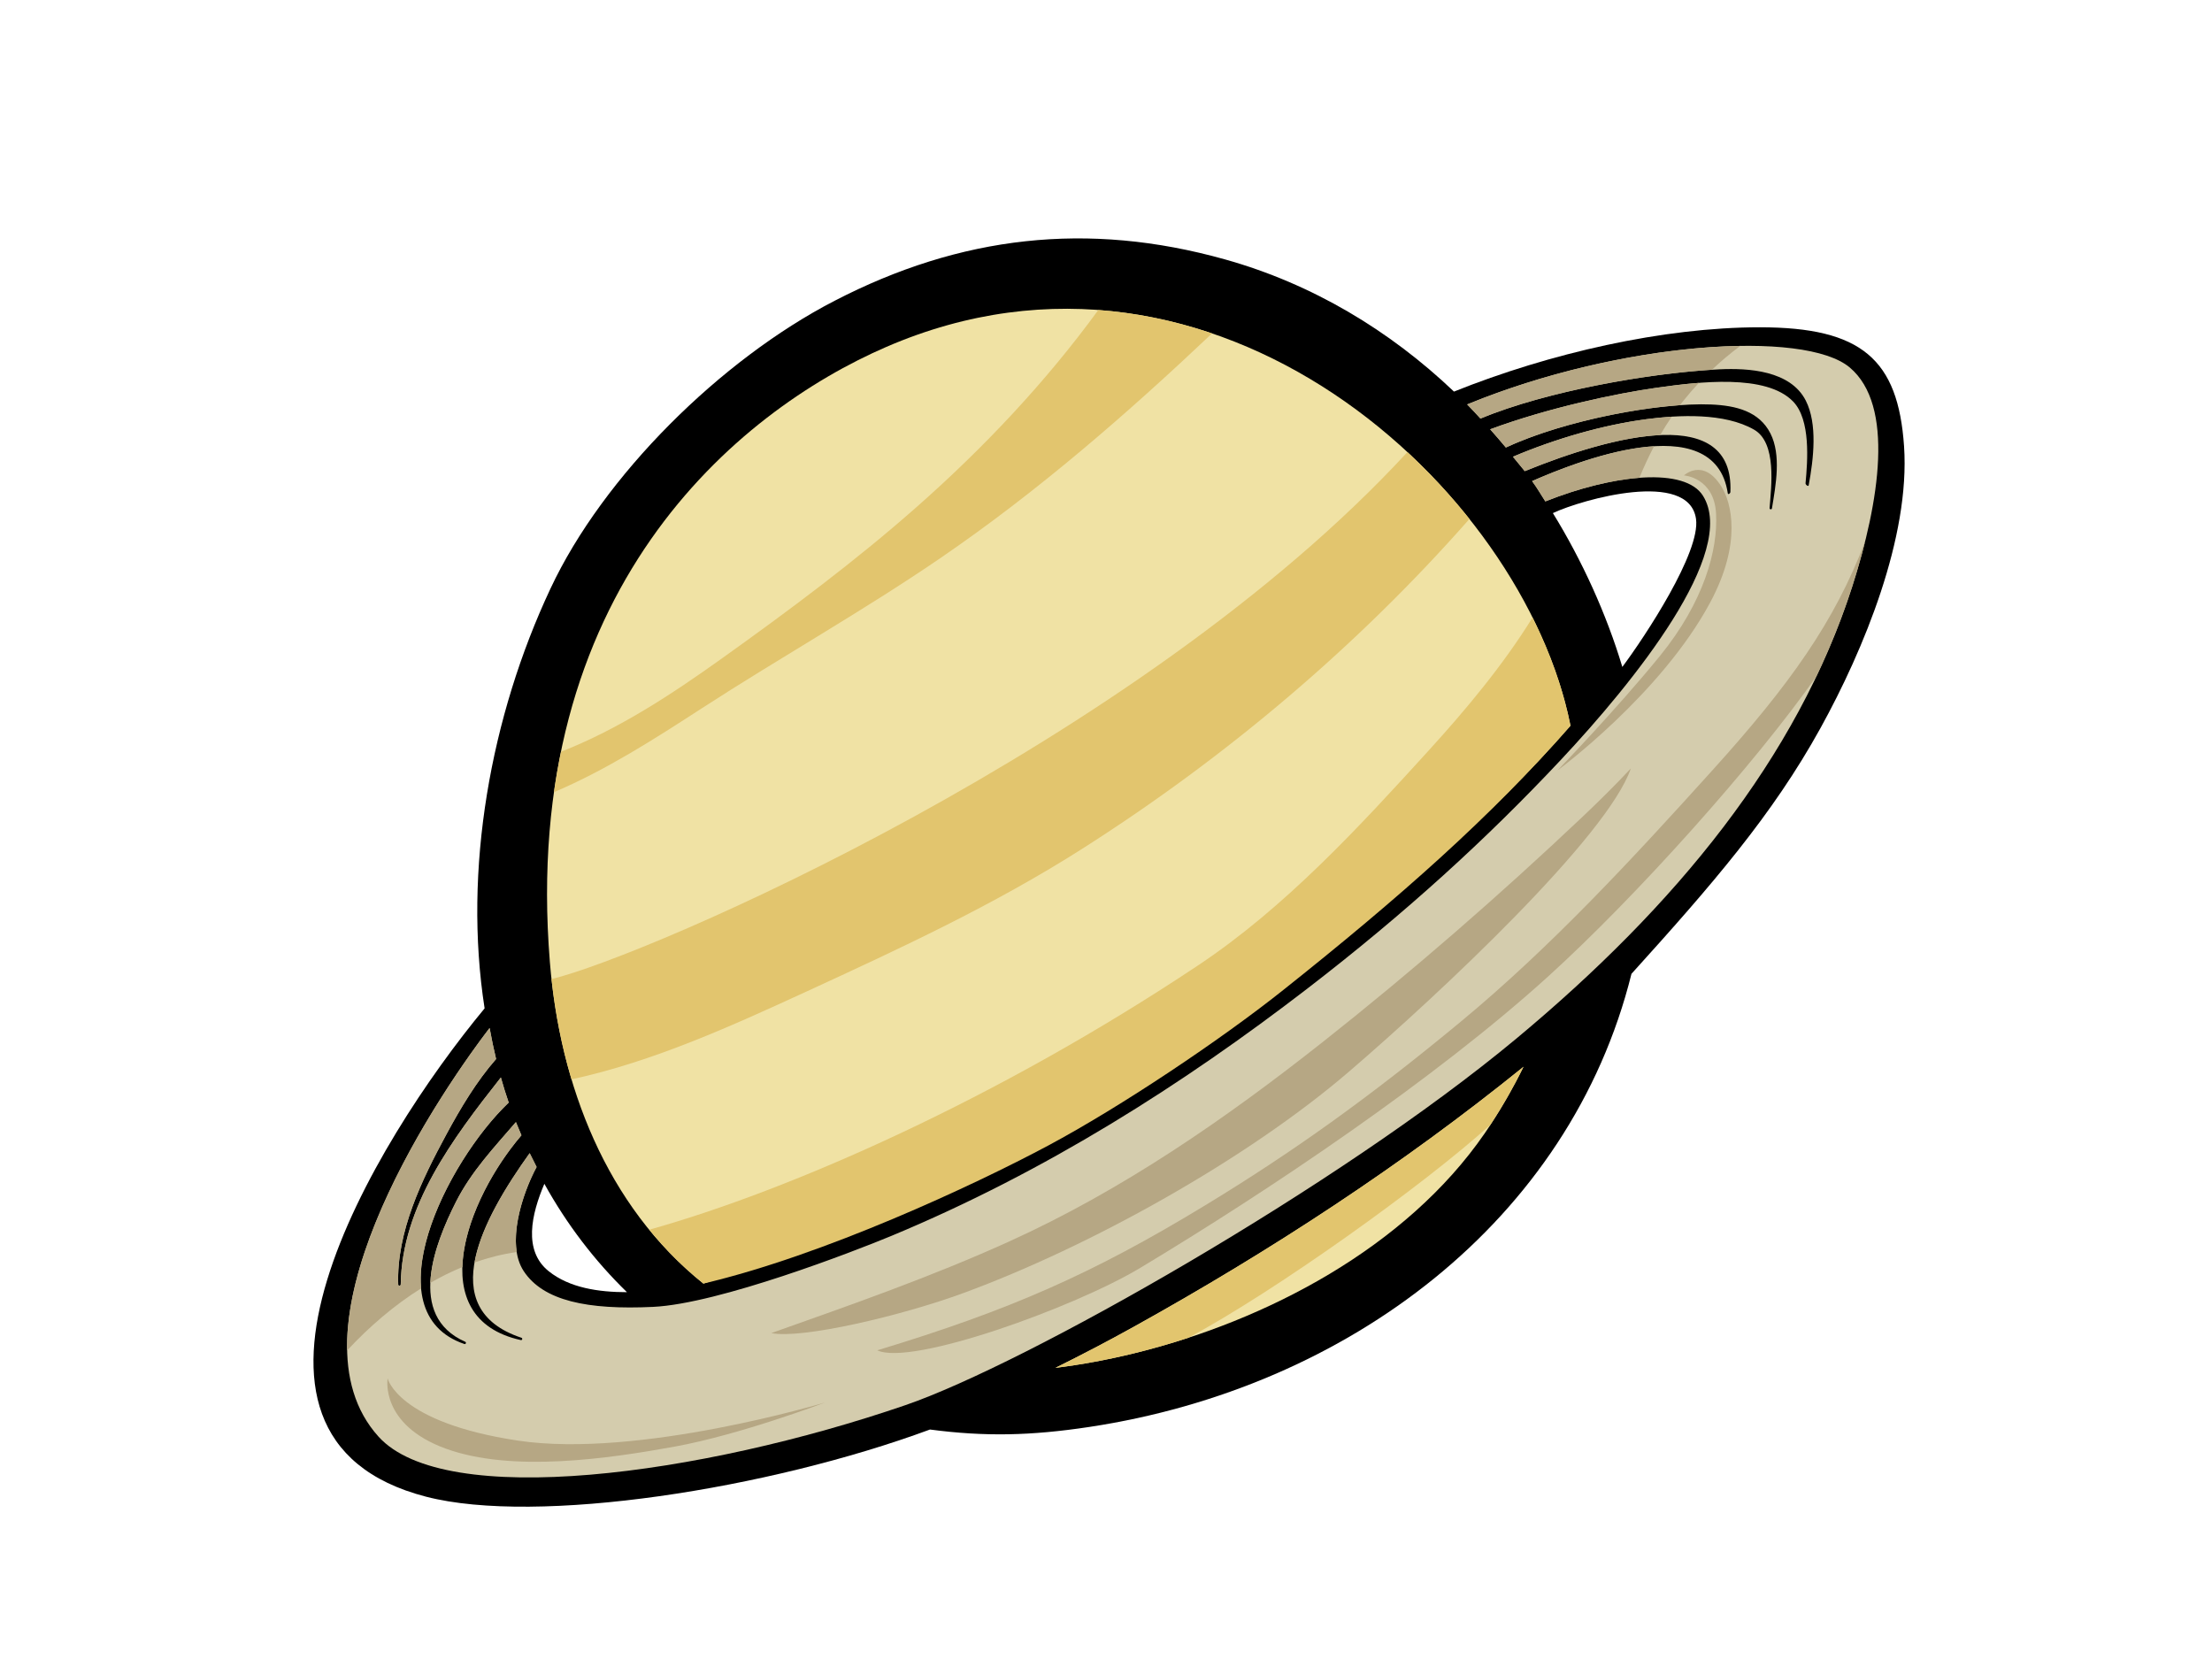 <?xml version="1.0" encoding="utf-8"?>
<!-- Generator: Adobe Illustrator 17.0.0, SVG Export Plug-In . SVG Version: 6.00 Build 0)  -->
<!DOCTYPE svg PUBLIC "-//W3C//DTD SVG 1.1//EN" "http://www.w3.org/Graphics/SVG/1.1/DTD/svg11.dtd">
<svg version="1.1" id="Layer_1" xmlns="http://www.w3.org/2000/svg" xmlns:xlink="http://www.w3.org/1999/xlink" x="0px" y="0px"
	 width="800px" height="600px" viewBox="0 0 800 600" enable-background="new 0 0 800 600" xml:space="preserve">
<g>
	<path d="M688.628,161.404c-2.138-31.425-15.352-43.036-52.145-43.036c-35.075,0-76.137,9.41-110.633,23.256
		c-23.16-22.055-51.175-38.945-82.807-47.808c-49.708-13.93-95.779-8.549-141.245,14.99
		c-41.022,21.203-83.602,63.231-102.737,104.125c-21.67,46.164-31.624,101.602-23.795,151.764
		c-39.895,48.143-104.929,154.971-21.149,176.611c40.16,10.366,123.9-2.752,182.223-24.299c19.885,2.616,36.458,2.271,57.659-0.937
		c93.327-14.129,173.833-74.48,196.046-163.874c29.141-32.212,50.963-57.382,68.33-88.821
		C674.049,235.004,690.864,194.305,688.628,161.404z M561.623,185.566c10.59-4.975,49.195-15.87,51.762,2.095
		c1.719,12.035-18.414,42.51-26.645,53.547C580.996,222.051,572.151,202.66,561.623,185.566z M226.744,467.336
		c-10.228-0.009-20.752-1.546-28.289-7.577c-9.331-7.463-6.247-20.642-1.577-31.616C205.029,442.86,215.085,455.986,226.744,467.336
		z"/>
	<path fill="#F0E2A4" d="M320.544,125.467c118.708-51.368,230.445,51.038,247.445,136.995
		c-28.633,32.844-65.917,64.914-109.196,98.16c-57.792,44.401-110.73,74.952-204.405,103.599
		c-35.137-28.095-51.917-71.944-55.518-116.235C187.953,213.625,266.586,148.817,320.544,125.467z"/>
	<path fill="#E2C56E" d="M397.219,112.129c-19.051,26.119-41.468,49.863-65.723,71.25c-22.306,19.682-46.119,37.386-70.304,54.669
		c-18.343,13.117-37.35,25.616-58.283,33.829c-0.972,4.754-1.851,9.609-2.553,14.624c18.958-8.041,36.846-19.563,53.489-30.352
		c28.496-18.463,58.269-35.163,86.271-54.315c35.252-24.118,67.313-52.027,98.235-81.243
		C425.185,116.106,411.413,113.181,397.219,112.129z"/>
	<path fill="#E2C56E" d="M509,163.515c-97.294,105.574-275.059,182.293-309.541,190.577c1.343,12.291,3.715,24.485,7.24,36.268
		c29.521-6.383,57.934-19.324,85.004-31.77c34.05-15.653,67.812-31.346,99.512-51.497c51.917-33.003,99.53-73.181,140.22-119.398
		C524.688,179.204,517.16,171.092,509,163.515z"/>
	<path fill="#E2C56E" d="M554.271,223.34c-10.745,17.337-24.118,33.304-37.416,47.927c-25.431,27.963-52.05,56.882-83.545,77.868
		c-72.54,48.325-147.271,81.234-198.477,95.602c5.77,7.077,12.242,13.634,19.555,19.483c43.465-10.193,97.912-35.604,124.531-49.817
		c26.619-14.217,62.613-38.419,84.699-55.964c42.723-33.952,75.738-63.134,104.371-95.977
		C565.445,249.602,560.761,236.374,554.271,223.34z"/>
	<path fill="#F0E2A4" d="M536.939,409.928c-28.412,41.207-78.902,67.821-126.935,79.551c-9.269,2.267-18.751,4.034-28.306,5.227
		c9.569-4.732,19.007-9.667,28.28-14.815c49.437-27.44,97.055-58.49,141.028-94.082C546.91,394.168,542.232,402.245,536.939,409.928
		z"/>
	<path fill="#E2C56E" d="M539.029,406.769c4.431-6.733,8.438-13.736,11.977-20.959c-43.973,35.592-91.591,66.642-141.028,94.082
		c-9.273,5.147-18.711,10.082-28.28,14.815c9.556-1.193,19.037-2.961,28.306-5.227c6.57-1.603,13.183-3.494,19.779-5.655
		C460.781,467.265,514.685,428.815,539.029,406.769z"/>
	<path fill="#D4CCAD" d="M669.856,212.207c-19.881,61.839-63.734,115.399-121.482,163.441
		c-64.473,53.635-177.871,117.763-220.872,132.527c-73.998,25.4-166.657,37.924-190.608,11.403
		c-34.425-38.106,18.255-119.168,40.178-147.784c0.698,3.905,1.493,7.603,2.346,11.204c-7.14,8.173-12.834,17.752-17.942,27.192
		c-8.867,16.395-18.11,35.314-17.451,54.391c0.018,0.583,0.888,0.552,0.906-0.032c0.411-28.297,18.728-52.676,36.215-74.864
		c0.866,3.102,1.811,6.11,2.832,9.079c-22.51,21.423-49.712,75.853-16.002,87.323c0.473,0.159,0.764-0.614,0.309-0.808
		c-21.379-9.397-10.895-35.769-3.367-50.627c5.598-11.067,13.859-19.731,21.671-28.832c0.636,1.6,1.303,3.19,1.997,4.776
		c-20.018,23.332-35.83,66.201-0.221,74.06c0.552,0.124,0.725-0.676,0.199-0.848c-31.894-10.568-13.55-43.677,3-66.753
		c0.804,1.657,1.631,3.318,2.506,4.997c-5.355,9.997-11.081,27.838-4.701,37.601c7.077,10.833,23.106,14.129,46.858,12.994
		c23.756-1.131,72.686-20.076,86.13-25.661c55.88-23.226,105.622-54.956,150.227-89.266c35.871-27.595,65.25-54.479,91.852-82.839
		c26.596-28.36,64.283-75.142,51.461-95.593c-6.429-10.25-31.726-8.006-57.006,2.046c-2.068-3.164-2.567-4.286-4.78-7.339
		c14.615-6.45,66.053-27.33,70.764,4.392c0.088,0.641,0.923,0.097,0.945-0.469c1.37-31.633-41.719-20.813-74.369-7.528
		c-0.442-0.575-3.813-4.639-4.268-5.209c15.468-6.561,32.583-11.5,48.307-13.581c11.668-1.551,28.156-2.386,38.91,3.796
		c8.257,4.745,6.198,20.614,5.589,28.381c-0.04,0.495,0.786,0.578,0.861,0.088c1.378-8.398,3.437-19.28-0.566-27.144
		c-4.047-7.934-12.34-10.055-21.45-10.435c-18.499-0.768-52.571,5.483-74.219,15.56c-1.683-2.058-3.919-4.586-5.677-6.587
		c21.06-7.798,45.537-12.958,60.341-15.048c15.062-2.125,39.484-5.125,49.248,5.019c6.366,6.61,5.231,21.365,4.472,29.526
		c-0.049,0.579,1.029,1.335,1.135,0.76c1.799-9.662,3.23-22.209-1.038-30.617c-5.54-10.908-20.72-11.831-31.227-11.332
		c-23.721,1.139-61.879,7.594-86.443,17.804c-1.586-1.718-3.159-3.45-4.802-5.111c55.384-22.766,122.008-27.131,138.364-13.356
		C685.244,146.595,679.77,181.351,669.856,212.207z"/>
	<path fill="#B6A784" d="M619.142,133.733c3.247-3.079,6.671-5.965,10.25-8.628c-28.073,0.438-65.444,7.457-98.77,21.158
		c1.643,1.661,3.216,3.393,4.802,5.111C559.083,141.54,595.306,135.209,619.142,133.733z"/>
	<path fill="#B6A784" d="M554.108,173.999c2.213,3.053,2.713,4.175,4.78,7.339c12.021-4.777,24.012-7.767,34.015-8.514
		c1.594-3.892,3.357-7.709,5.306-11.429C581.694,162.394,562.224,170.416,554.108,173.999z"/>
	<path fill="#B6A784" d="M538.936,155.263c1.758,2.001,3.994,4.529,5.677,6.587c17.791-8.284,43.96-13.969,62.993-15.312
		c0.362-0.469,0.707-0.955,1.078-1.428c1.829-2.293,3.742-4.506,5.73-6.636c-5.448,0.42-10.7,1.118-15.137,1.741
		C584.473,142.305,559.997,147.465,538.936,155.263z"/>
	<path fill="#B6A784" d="M155.635,463.961c3.755-2.161,7.617-4.087,11.593-5.721c0.42-15.675,10.237-34.673,21.357-47.64
		c-0.694-1.585-1.361-3.176-1.997-4.776c-7.811,9.101-16.073,17.765-21.671,28.832C160.897,442.586,156.037,453.803,155.635,463.961
		z"/>
	<path fill="#B6A784" d="M186.889,452.814c-1.56-9.87,2.916-22.798,7.18-30.758c-0.875-1.679-1.701-3.341-2.506-4.997
		c-8.597,11.99-17.668,26.685-19.939,39.52C176.568,454.851,181.662,453.565,186.889,452.814z"/>
	<path fill="#B6A784" d="M572.266,295.474c-29.88,28.266-61.327,55.636-93.588,81.147c-35.339,27.948-72.77,53.856-113.941,72.491
		c-27.958,12.653-56.883,22.78-85.772,33.011c10.811,2.24,46.879-6.167,69.558-14.509c45.643-16.784,102.308-48.223,139.358-80.042
		c33.25-28.562,93.562-85.176,101.933-109.643C584.088,284.044,578.164,289.894,572.266,295.474z"/>
	<path fill="#B6A784" d="M412.377,458.552c47.083-28.306,106.546-68.285,147.293-105.185
		c32.185-29.137,75.328-77.431,97.281-108.811c5.023-10.533,9.357-21.308,12.904-32.349c1.728-5.382,3.31-10.873,4.679-16.355
		c-11.08,29.062-27.047,51.558-55.207,82.723c-28.718,31.783-58.195,63.752-91.109,90.999
		c-33.025,27.335-60.625,47.092-92.65,66.531c-40.637,24.679-70.397,37.739-118.294,52.257
		C329.609,494.167,388.599,472.849,412.377,458.552z"/>
	<path fill="#B6A784" d="M152.313,465.948c-1.975-21.277,15.971-52.248,31.664-67.181c-1.021-2.969-1.966-5.977-2.832-9.079
		c-17.487,22.188-35.804,46.566-36.215,74.864c-0.018,0.584-0.888,0.614-0.906,0.032c-0.658-19.077,8.584-37.996,17.451-54.391
		c5.107-9.441,10.802-19.019,17.942-27.192c-0.853-3.601-1.648-7.299-2.346-11.204c-16.987,22.17-52.429,75.831-51.519,116.592
		C133.576,479.781,142.549,472.05,152.313,465.948z"/>
	<path fill="#B6A784" d="M595.487,151.604c-15.724,2.081-32.839,7.02-48.307,13.581c0.455,0.57,3.826,4.634,4.268,5.209
		c15.971-6.504,34.435-12.397,48.979-13.033c1.303-2.276,2.704-4.493,4.184-6.663C601.386,150.902,598.293,151.229,595.487,151.604z
		"/>
	<path fill="#B6A784" d="M140.19,498.518c0,0-2.907,16.692,21.043,25.405c23.955,8.708,58.791,3.626,82.741-0.729
		c23.946-4.352,54.426-15.967,54.426-15.967s-67.49,20.323-111.034,13.794C143.817,514.49,140.19,498.518,140.19,498.518z"/>
	<path fill="#B6A784" d="M622.587,176.001c-6.618-10.59-13.563-4.069-13.563-4.069s10.886,0.725,11.611,13.793
		c0.729,13.06-4.352,31.929-20.319,51.527c-15.967,19.595-37.014,41.366-37.014,41.366s37.443-27.525,55.238-60.779
		C630.028,196.382,626.224,181.811,622.587,176.001z"/>
</g>
</svg>
